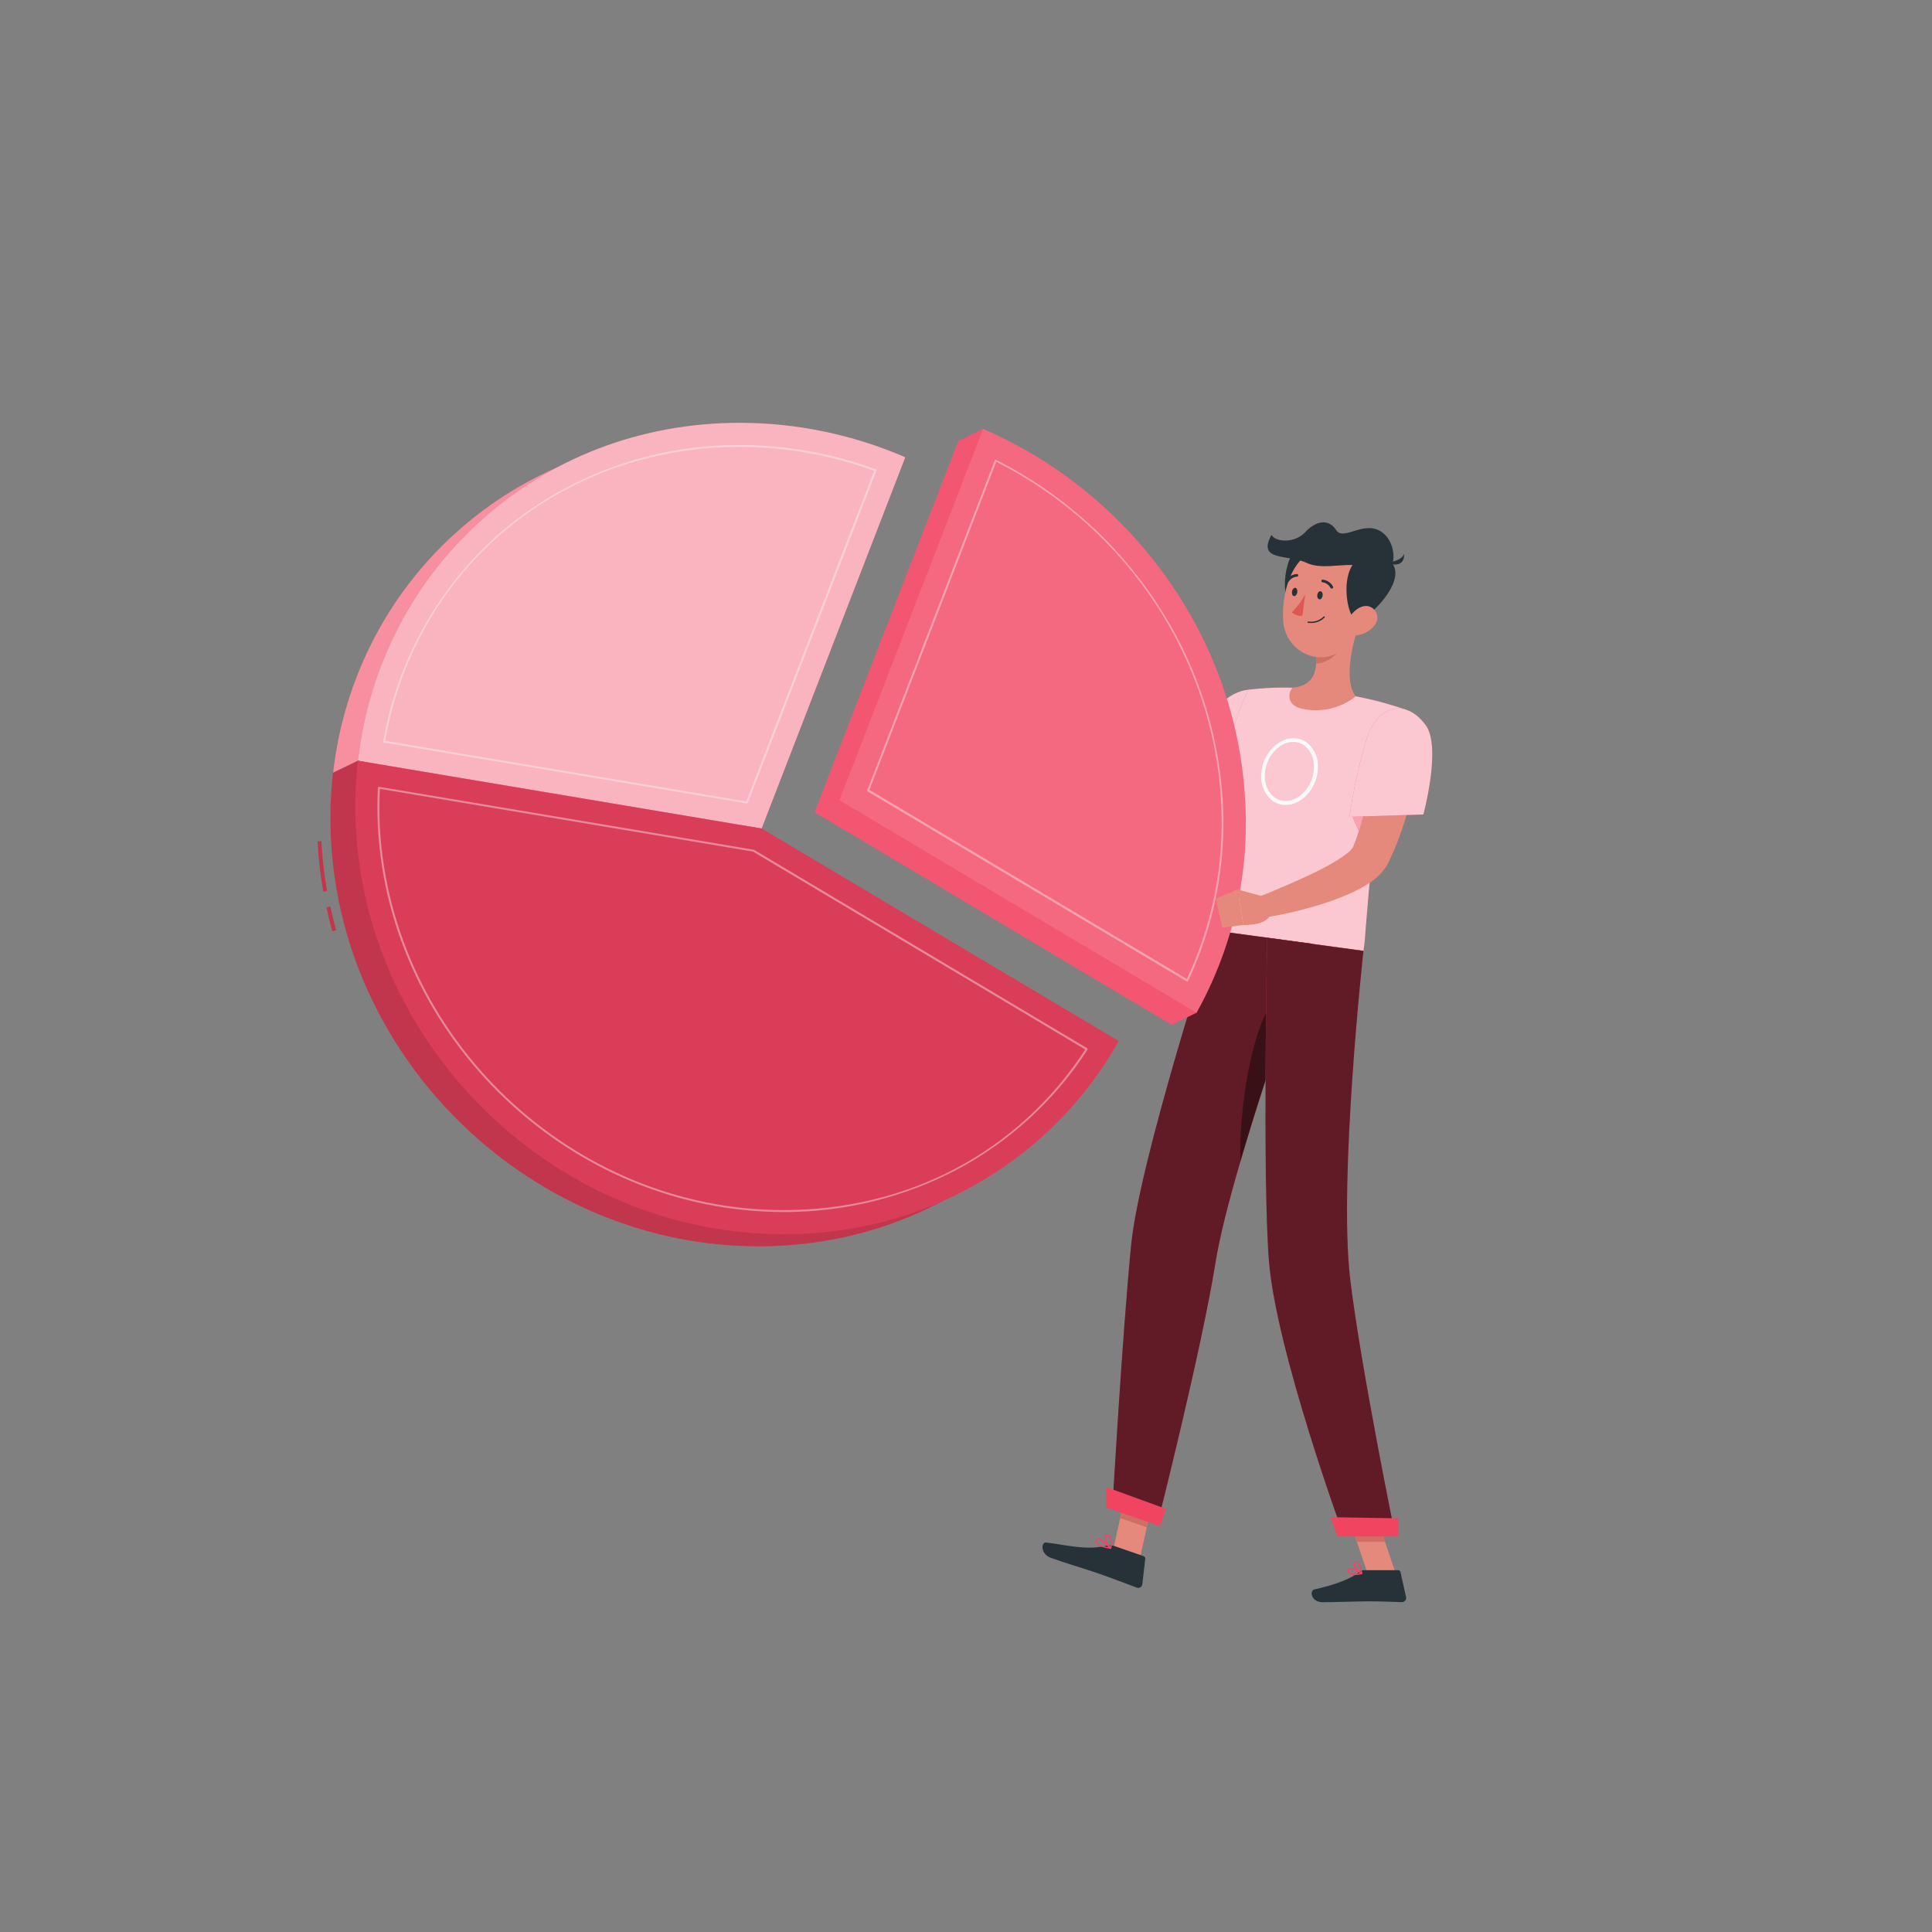 <svg width="500" height="500" viewBox="0 0 500 500" fill="none" xmlns="http://www.w3.org/2000/svg">
<rect x="0" y="0" width="500" height="500" fill="#808080" stroke="none"/>
<path d="M328 188.17C327.49 189.68 327 190.98 326.46 192.35C325.92 193.72 325.36 195.04 324.78 196.35C323.61 199.02 322.31 201.63 320.9 204.21C319.472 206.828 317.889 209.36 316.16 211.79C314.348 214.361 312.27 216.734 309.96 218.87C309.34 219.42 308.71 219.97 308.01 220.48C307.64 220.75 307.37 220.98 306.92 221.27C306.47 221.56 306.04 221.82 305.57 222.07C303.634 223.095 301.47 223.615 299.28 223.58C297.274 223.539 295.297 223.09 293.47 222.26C291.891 221.539 290.404 220.632 289.04 219.56C286.615 217.61 284.457 215.351 282.62 212.84C281.71 211.66 280.9 210.41 280.12 209.16C279.34 207.91 278.64 206.67 277.95 205.26L282.6 202.37C283.4 203.3 284.32 204.37 285.22 205.29C286.12 206.21 287.07 207.16 288.01 208.05C289.797 209.765 291.765 211.281 293.88 212.57C295.88 213.73 297.88 214.31 299.09 214.11C299.693 214.021 300.268 213.795 300.77 213.45L301.19 213.13C301.31 213.04 301.56 212.8 301.75 212.65C302.15 212.31 302.55 211.91 302.94 211.51C306.261 207.759 309.042 203.561 311.2 199.04C312.41 196.71 313.51 194.3 314.59 191.87C315.12 190.66 315.64 189.43 316.13 188.2C316.62 186.97 317.13 185.69 317.55 184.57L328 188.17Z" fill="#E4897B"/>
<path d="M331 184.59C332.56 191.38 317.67 208.74 317.67 208.74L304.28 199C307.245 193.375 310.806 188.085 314.9 183.22C321 176.25 329.28 177.14 331 184.59Z" fill="#F14460"/>
<path opacity="0.7" d="M331 184.59C332.56 191.38 317.67 208.74 317.67 208.74L304.28 199C307.245 193.375 310.806 188.085 314.9 183.22C321 176.25 329.28 177.14 331 184.59Z" fill="white"/>
<path d="M363.59 183.58C360.952 191.289 358.893 199.184 357.43 207.2C356.38 212.79 355.62 218.14 355.05 223C353.71 234.39 353.4 243.12 352.87 246.05L314.25 240.85C311.63 199.15 323.09 178.49 323.09 178.49C326.196 178.114 329.322 177.931 332.45 177.94C333.11 177.94 333.78 177.94 334.45 177.99C339.961 178.41 345.444 179.148 350.87 180.2C351.87 180.39 352.94 180.61 353.95 180.84C359.1 182 363.59 183.58 363.59 183.58Z" fill="#F14460"/>
<path opacity="0.7" d="M363.59 183.58C360.952 191.289 358.893 199.184 357.43 207.2C356.38 212.79 355.62 218.14 355.05 223C353.71 234.39 353.4 243.12 352.87 246.05L314.25 240.85C311.63 199.15 323.09 178.49 323.09 178.49C326.196 178.114 329.322 177.931 332.45 177.94C333.11 177.94 333.78 177.94 334.45 177.99C339.961 178.41 345.444 179.148 350.87 180.2C351.87 180.39 352.94 180.61 353.95 180.84C359.1 182 363.59 183.58 363.59 183.58Z" fill="white"/>
<path d="M357.43 207.2C356.38 212.79 355.62 218.14 355.05 223L349.83 210.94L357.43 207.2Z" fill="#F14460"/>
<path opacity="0.5" d="M357.43 207.2C356.38 212.79 355.62 218.14 355.05 223L349.83 210.94L357.43 207.2Z" fill="white"/>
<path d="M295 403.3L288.12 400.91L291.81 384.33L298.69 386.72L295 403.3Z" fill="#E4897B"/>
<path d="M361.2 407.21H353.92L348.24 390.33H355.53L361.2 407.21Z" fill="#E4897B"/>
<path d="M291.81 384.34L289.9 392.88L296.79 395.27L298.69 386.72L291.81 384.34Z" fill="#CE6F64"/>
<path d="M355.53 390.34H348.24L351.17 399.04H358.46L355.53 390.34Z" fill="#CE6F64"/>
<path d="M287.87 390.4L299.54 394.4C299.54 394.4 310.95 349.4 314.54 326.97C315.62 320.15 318.06 310.71 321 300.63C324.7 287.93 329.21 274.23 332.87 263.51C336.74 252.22 339.64 244.24 339.64 244.24L314.25 240.82C314.25 240.82 294.91 300.12 292.73 322.25C290.45 345.29 287.87 390.4 287.87 390.4Z" fill="#F14460"/>
<path opacity="0.6" d="M287.87 390.4L299.54 394.4C299.54 394.4 310.95 349.4 314.54 326.97C315.62 320.15 318.06 310.71 321 300.63C324.7 287.93 329.21 274.23 332.87 263.51C336.74 252.22 339.64 244.24 339.64 244.24L314.25 240.82C314.25 240.82 294.91 300.12 292.73 322.25C290.45 345.29 287.87 390.4 287.87 390.4Z" fill="black"/>
<path opacity="0.4" d="M321 300.66C324.7 287.96 329.21 274.26 332.87 263.54L330.6 257.67C323.79 264.78 320.58 287.94 321 300.66Z" fill="black"/>
<path d="M327.94 242.7C327.94 242.7 326.69 305.12 328.4 326.4C330.28 349.7 347.74 397.4 347.74 397.4H361.09C361.09 397.4 352.18 353.79 349.45 331.16C346.34 305.38 352.86 246.1 352.86 246.1L327.94 242.7Z" fill="#F14460"/>
<path opacity="0.6" d="M327.94 242.7C327.94 242.7 326.69 305.12 328.4 326.4C330.28 349.7 347.74 397.4 347.74 397.4H361.09C361.09 397.4 352.18 353.79 349.45 331.16C346.34 305.38 352.86 246.1 352.86 246.1L327.94 242.7Z" fill="black"/>
<path d="M352.94 406.36H361.83C361.975 406.361 362.115 406.411 362.227 406.502C362.34 406.592 362.418 406.719 362.45 406.86L363.89 413.34C363.923 413.498 363.92 413.661 363.882 413.817C363.843 413.974 363.769 414.119 363.666 414.243C363.564 414.367 363.434 414.466 363.287 414.533C363.141 414.6 362.981 414.633 362.82 414.63C359.96 414.58 357.88 414.42 354.28 414.42C352.06 414.42 345.38 414.65 342.33 414.65C339.28 414.65 338.87 411.65 340.12 411.35C345.73 410.12 349.96 408.43 351.76 406.81C352.086 406.521 352.505 406.362 352.94 406.36Z" fill="#263238"/>
<path d="M288.44 400.13L295.96 402.73C296.098 402.778 296.215 402.872 296.293 402.995C296.371 403.119 296.405 403.265 296.39 403.41L295.63 410C295.613 410.16 295.559 410.314 295.473 410.45C295.387 410.586 295.271 410.701 295.135 410.786C294.998 410.871 294.843 410.923 294.683 410.94C294.523 410.956 294.361 410.935 294.21 410.88C291.52 409.88 287.65 408.38 284.21 407.2C280.21 405.82 276.71 404.85 272.03 403.2C269.21 402.2 269.41 399.09 270.69 399.2C276.48 399.89 280.92 401.28 286.57 400.02C287.192 399.885 287.838 399.923 288.44 400.13Z" fill="#263238"/>
<path d="M282.62 205.28L285.56 197.88L276.26 197.56C275.655 198.927 275.503 200.451 275.827 201.911C276.151 203.37 276.933 204.687 278.06 205.67L282.62 205.28Z" fill="#E4897B"/>
<path d="M286.57 192.9L279.28 194.31L276.26 197.56L285.56 197.88L286.57 192.9Z" fill="#E4897B"/>
<path d="M332.68 208.32C331.19 208.313 329.759 207.737 328.68 206.71C327.865 205.888 327.239 204.899 326.843 203.811C326.448 202.724 326.293 201.563 326.39 200.41C326.6 195.71 330.04 191.52 334.04 191.08C334.896 190.977 335.764 191.063 336.583 191.333C337.402 191.603 338.152 192.049 338.78 192.64C339.595 193.462 340.221 194.451 340.617 195.538C341.012 196.626 341.167 197.787 341.07 198.94C340.86 203.65 337.42 207.84 333.42 208.28C333.174 208.31 332.927 208.323 332.68 208.32ZM334.68 192.04H334.1C330.57 192.43 327.53 196.2 327.33 200.43C327.244 201.44 327.378 202.457 327.723 203.41C328.069 204.363 328.617 205.229 329.33 205.95C329.851 206.445 330.476 206.82 331.159 207.046C331.841 207.272 332.566 207.345 333.28 207.26C336.81 206.86 339.85 203.1 340.05 198.87C340.133 197.859 339.997 196.841 339.652 195.887C339.307 194.933 338.761 194.064 338.05 193.34C337.143 192.479 335.94 192 334.69 192L334.68 192.04Z" fill="#FAFAFA"/>
<path d="M351.74 161.49C350 166.64 347.66 176.18 350.88 180.2C349.025 181.679 346.874 182.741 344.572 183.316C342.271 183.89 339.872 183.963 337.54 183.53C333.01 182.82 333.21 179.61 334.46 177.99C340.54 177.38 340.98 172.99 340.46 168.74L351.74 161.49Z" fill="#E4897B"/>
<path d="M347.16 164.45L340.51 168.74C340.632 169.735 340.669 170.739 340.62 171.74C342.92 171.74 346.34 169.66 346.9 167.34C347.165 166.401 347.253 165.421 347.16 164.45Z" fill="#CE6F64"/>
<path d="M338.37 140.85C332.73 140.39 330.77 153.98 334.29 156.59C337.81 159.2 348.94 141.71 338.37 140.85Z" fill="#263238"/>
<path d="M353.44 153.63C352.04 160.72 351.58 164.95 347.44 168.13C341.26 172.92 332.87 168.46 332.13 161.13C331.46 154.49 333.87 144.01 341.25 142.13C342.872 141.699 344.577 141.69 346.203 142.103C347.83 142.515 349.324 143.336 350.545 144.488C351.766 145.639 352.672 147.083 353.179 148.683C353.685 150.283 353.775 151.986 353.44 153.63Z" fill="#E4897B"/>
<path d="M352 160.57C348.5 162.75 345.14 143.38 354.84 143.83C366.73 144.39 359.43 156 352 160.57Z" fill="#263238"/>
<path d="M354.56 147.28C349.9 144.69 342.94 147.94 338.17 145.67C333.4 143.4 325.22 145.39 329.06 138.44C330.22 140.44 335.2 140.56 337.79 137.72C340.38 134.88 343.79 134.06 345.79 137.17C347.79 140.28 353.34 134.06 358.07 138.06C362.17 141.49 361.59 151.19 354.56 147.28Z" fill="#263238"/>
<path d="M358.39 145.64C358.39 145.64 362.61 145.5 363.39 143.31C363.44 145.47 362.39 146.89 358.39 145.64Z" fill="#263238"/>
<path d="M355.61 162C354.441 163.393 352.771 164.27 350.96 164.44C348.56 164.63 347.81 162.38 348.86 160.35C349.8 158.52 352.19 156.22 354.41 156.97C354.895 157.141 355.329 157.432 355.672 157.814C356.016 158.196 356.259 158.658 356.378 159.159C356.497 159.659 356.489 160.181 356.355 160.677C356.221 161.173 355.965 161.628 355.61 162Z" fill="#E4897B"/>
<path d="M346.14 397.64H361.86V392.94L344.29 392.64L346.14 397.64Z" fill="#F14460"/>
<path d="M286.32 390.16L300.21 394.97L301.76 390.49L286.31 384.87L286.32 390.16Z" fill="#F14460"/>
<path d="M342.302 154.153C342.38 153.573 342.133 153.061 341.749 153.009C341.366 152.958 340.992 153.386 340.914 153.966C340.836 154.547 341.083 155.059 341.467 155.11C341.85 155.162 342.224 154.733 342.302 154.153Z" fill="#263238"/>
<path d="M335.74 153.28C335.66 153.86 335.29 154.28 334.91 154.28C334.53 154.28 334.28 153.72 334.36 153.13C334.44 152.54 334.81 152.13 335.19 152.13C335.57 152.13 335.82 152.7 335.74 153.28Z" fill="#263238"/>
<path d="M337.79 153.85C336.857 155.538 335.696 157.089 334.34 158.46C334.699 158.797 335.128 159.052 335.596 159.206C336.064 159.359 336.561 159.409 337.05 159.35L337.79 153.85Z" fill="#DE5753"/>
<path d="M339.3 161.24C339.042 161.243 338.785 161.226 338.53 161.19C338.486 161.183 338.446 161.159 338.418 161.124C338.391 161.089 338.377 161.045 338.38 161C338.387 160.954 338.412 160.913 338.45 160.885C338.487 160.857 338.534 160.844 338.58 160.85C339.302 160.962 340.04 160.903 340.735 160.677C341.43 160.451 342.062 160.065 342.58 159.55C342.614 159.518 342.658 159.5 342.705 159.5C342.752 159.5 342.796 159.518 342.83 159.55C342.862 159.582 342.88 159.625 342.88 159.67C342.88 159.715 342.862 159.758 342.83 159.79C342.368 160.255 341.818 160.623 341.212 160.872C340.605 161.121 339.955 161.246 339.3 161.24Z" fill="#263238"/>
<path d="M344.64 152.31C344.579 152.311 344.52 152.296 344.467 152.266C344.414 152.236 344.37 152.192 344.34 152.14C344.141 151.761 343.857 151.434 343.51 151.184C343.163 150.934 342.762 150.768 342.34 150.7C342.29 150.704 342.239 150.697 342.192 150.68C342.144 150.662 342.101 150.635 342.065 150.6C342.029 150.564 342.002 150.521 341.984 150.474C341.966 150.427 341.959 150.376 341.963 150.326C341.966 150.275 341.981 150.226 342.005 150.182C342.029 150.138 342.063 150.1 342.104 150.07C342.144 150.04 342.191 150.019 342.24 150.008C342.29 149.998 342.341 149.999 342.39 150.01C342.932 150.083 343.45 150.283 343.9 150.594C344.35 150.905 344.72 151.318 344.98 151.8C345.003 151.839 345.018 151.883 345.024 151.928C345.03 151.973 345.026 152.018 345.014 152.062C345.002 152.106 344.981 152.147 344.953 152.183C344.925 152.218 344.89 152.248 344.85 152.27C344.786 152.306 344.712 152.32 344.64 152.31Z" fill="#263238"/>
<path d="M333.21 150.63C333.148 150.645 333.082 150.645 333.02 150.63C332.944 150.579 332.891 150.5 332.872 150.41C332.853 150.32 332.87 150.227 332.92 150.15C333.213 149.686 333.613 149.299 334.086 149.021C334.559 148.742 335.092 148.581 335.64 148.55C335.731 148.552 335.818 148.59 335.881 148.656C335.945 148.721 335.98 148.809 335.98 148.9C335.98 148.99 335.944 149.076 335.88 149.14C335.817 149.204 335.73 149.24 335.64 149.24C335.208 149.271 334.79 149.403 334.419 149.628C334.049 149.852 333.737 150.161 333.51 150.53C333.471 150.569 333.424 150.598 333.372 150.616C333.32 150.633 333.264 150.638 333.21 150.63Z" fill="#263238"/>
<path d="M350.54 407.64C350.04 407.677 349.543 407.543 349.13 407.26C348.999 407.151 348.898 407.01 348.837 406.85C348.775 406.691 348.756 406.519 348.78 406.35C348.779 406.249 348.806 406.151 348.857 406.064C348.908 405.978 348.982 405.907 349.07 405.86C349.88 405.46 352.23 406.86 352.49 407.06C352.518 407.078 352.54 407.104 352.554 407.134C352.568 407.164 352.574 407.197 352.57 407.23C352.566 407.264 352.552 407.296 352.528 407.321C352.505 407.347 352.474 407.364 352.44 407.37C351.82 407.536 351.182 407.626 350.54 407.64ZM349.45 406.13C349.378 406.113 349.302 406.113 349.23 406.13C349.18 406.13 349.13 406.2 349.12 406.33C349.103 406.446 349.116 406.564 349.156 406.674C349.196 406.784 349.263 406.882 349.35 406.96C350.166 407.328 351.091 407.375 351.94 407.09C351.179 406.613 350.334 406.287 349.45 406.13Z" fill="#F14460"/>
<path d="M352.4 407.38H352.32C351.57 406.97 350.11 405.38 350.26 404.56C350.285 404.433 350.354 404.319 350.454 404.236C350.555 404.154 350.68 404.11 350.81 404.11C350.942 404.091 351.076 404.101 351.204 404.138C351.332 404.176 351.45 404.242 351.55 404.33C352.39 405.02 352.55 407.12 352.55 407.21C352.555 407.24 352.551 407.272 352.539 407.3C352.526 407.329 352.506 407.353 352.48 407.37C352.454 407.379 352.427 407.382 352.4 407.38ZM350.93 404.38H350.85C350.63 404.38 350.61 404.51 350.6 404.55C350.51 405.03 351.44 406.24 352.19 406.81C352.135 405.982 351.836 405.188 351.33 404.53C351.214 404.447 351.072 404.408 350.93 404.42V404.38Z" fill="#F14460"/>
<path d="M287.44 400.85C286.26 400.68 284.19 400.27 283.67 399.34C283.6 399.2 283.563 399.046 283.563 398.89C283.563 398.734 283.6 398.579 283.67 398.44C283.703 398.353 283.758 398.275 283.83 398.216C283.902 398.156 283.988 398.116 284.08 398.1C285.08 397.91 287.36 400.29 287.62 400.56C287.639 400.588 287.649 400.621 287.649 400.655C287.649 400.689 287.639 400.722 287.62 400.75C287.604 400.783 287.578 400.81 287.546 400.828C287.513 400.846 287.477 400.854 287.44 400.85ZM284.15 398.44H284.08C284.044 398.449 284.011 398.467 283.984 398.491C283.956 398.515 283.934 398.546 283.92 398.58C283.871 398.67 283.845 398.772 283.845 398.875C283.845 398.978 283.871 399.079 283.92 399.17C284.21 399.7 285.32 400.17 286.92 400.43C286 399.53 284.73 398.44 284.15 398.44Z" fill="#F14460"/>
<path d="M287.44 400.85C287.395 400.85 287.352 400.832 287.32 400.8C286.62 400.14 285.49 398.08 285.88 397.35C285.97 397.17 286.18 396.99 286.65 397.1C286.817 397.138 286.974 397.211 287.111 397.312C287.249 397.414 287.364 397.542 287.45 397.69C287.812 398.65 287.864 399.699 287.6 400.69C287.593 400.718 287.58 400.743 287.56 400.764C287.541 400.785 287.517 400.801 287.49 400.81L287.44 400.85ZM286.39 397.41C286.349 397.404 286.307 397.411 286.27 397.428C286.233 397.446 286.201 397.475 286.18 397.51C285.95 397.95 286.66 399.51 287.33 400.31C287.525 399.499 287.466 398.647 287.16 397.87C287.096 397.762 287.011 397.668 286.909 397.594C286.808 397.52 286.692 397.468 286.57 397.44L286.39 397.41Z" fill="#F14460"/>
<path d="M367.63 192.06C367.5 193.54 367.35 194.85 367.15 196.21C366.95 197.57 366.74 198.91 366.51 200.21C366.03 202.9 365.46 205.57 364.77 208.21C364.08 210.85 363.26 213.51 362.31 216.15L361.57 218.15L360.73 220.15C360.47 220.8 360.14 221.45 359.82 222.15L359.35 223.15L359.23 223.4L359.02 223.79C358.868 224.072 358.701 224.346 358.52 224.61C357.407 226.16 356.009 227.484 354.4 228.51C353.119 229.347 351.783 230.095 350.4 230.75C347.871 231.943 345.265 232.965 342.6 233.81C337.455 235.455 332.189 236.695 326.85 237.52L325.47 232.23C330.21 230.33 335.01 228.29 339.55 226.13C341.765 225.086 343.925 223.928 346.02 222.66C346.962 222.093 347.864 221.461 348.72 220.77C349.297 220.338 349.792 219.807 350.18 219.2L350.26 218.99L350.58 218.17C350.8 217.62 351.02 217.08 351.2 216.5L351.78 214.8L352.31 213.06C352.98 210.72 353.59 208.33 354.11 205.89C354.63 203.45 355.11 200.99 355.51 198.52C355.91 196.05 356.29 193.52 356.6 191.16L367.63 192.06Z" fill="#E4897B"/>
<path d="M369 187.71C373.08 193.36 368.37 210.78 368.37 210.78L349.25 211.39C350.202 204.622 351.666 197.936 353.63 191.39C356.67 182.05 364 180.86 369 187.71Z" fill="#F14460"/>
<path opacity="0.7" d="M369 187.71C373.08 193.36 368.37 210.78 368.37 210.78L349.25 211.39C350.202 204.622 351.666 197.936 353.63 191.39C356.67 182.05 364 180.86 369 187.71Z" fill="white"/>
<path d="M227.85 121.45C214.325 115.585 199.742 112.549 185 112.53C133 112.53 91.87 150.35 86.21 199.98L92.66 196.87L190.66 217.53L227.85 121.45Z" fill="#F14460"/>
<path opacity="0.4" d="M227.85 121.45C214.325 115.585 199.742 112.549 185 112.53C133 112.53 91.87 150.35 86.21 199.98L92.66 196.87L190.66 217.53L227.85 121.45Z" fill="white"/>
<path d="M234.29 118.34C220.759 112.47 206.169 109.435 191.42 109.42C139.42 109.42 98.29 147.24 92.63 196.87L197.11 214.42L234.29 118.34Z" fill="#F14460"/>
<path opacity="0.6" d="M234.29 118.34C220.759 112.47 206.169 109.435 191.42 109.42C139.42 109.42 98.29 147.24 92.63 196.87L197.11 214.42L234.29 118.34Z" fill="white"/>
<path d="M248 114.13L210.8 210.21L303.21 265.21L309.66 262.1C309.66 262.1 316.8 228.73 315.8 210.17C313.55 168.77 254.43 110.98 254.43 110.98L248 114.13Z" fill="#F14460"/>
<path opacity="0.1" d="M248 114.13L210.8 210.21L303.21 265.21L309.66 262.1C309.66 262.1 316.8 228.73 315.8 210.17C313.55 168.77 254.43 110.98 254.43 110.98L248 114.13Z" fill="white"/>
<path d="M254.43 111L217.24 207.1L309.66 262.1C319.015 245.342 323.38 226.258 322.24 207.1C319.92 164.19 292.18 127.31 254.43 111Z" fill="#F14460"/>
<path opacity="0.2" d="M254.43 111L217.24 207.1L309.66 262.1C319.015 245.342 323.38 226.258 322.24 207.1C319.92 164.19 292.18 127.31 254.43 111Z" fill="white"/>
<g style="mix-blend-mode:color-dodge" opacity="0.4">
<path d="M307.26 254C307.218 254.013 307.172 254.013 307.13 254L224.54 204.81C224.489 204.779 224.451 204.73 224.433 204.673C224.414 204.617 224.417 204.555 224.44 204.5L257.44 119.14C257.452 119.106 257.471 119.075 257.495 119.05C257.52 119.024 257.55 119.004 257.583 118.99C257.616 118.977 257.652 118.971 257.688 118.973C257.723 118.974 257.758 118.984 257.79 119C274.484 127.425 288.705 140.04 299.06 155.61C309.387 171.033 315.399 188.939 316.47 207.47C317.387 223.452 314.293 239.409 307.47 253.89C307.455 253.924 307.433 253.954 307.406 253.978C307.378 254.002 307.345 254.02 307.31 254.03L307.26 254ZM225 204.43L307.17 253.37C313.878 239.026 316.913 223.239 316 207.43C314 170.33 291.71 136.66 257.84 119.51L225 204.43Z" fill="#FAFAFA"/>
</g>
<g style="mix-blend-mode:color-dodge" opacity="0.4">
<path d="M193.28 207.94L99.35 192.17C99.286 192.157 99.23 192.121 99.19 192.07C99.166 192.009 99.166 191.941 99.19 191.88C102.857 170.336 114.052 150.793 130.78 136.73C147.864 122.678 169.329 115.05 191.45 115.17C203.473 115.17 215.402 117.303 226.68 121.47C226.712 121.478 226.742 121.494 226.766 121.517C226.791 121.54 226.809 121.568 226.82 121.6C226.846 121.664 226.846 121.736 226.82 121.8L193.54 207.8C193.517 207.848 193.48 207.887 193.433 207.912C193.386 207.938 193.333 207.947 193.28 207.94ZM99.69 191.72L193.12 207.41L226.23 121.85C215.076 117.763 203.289 115.671 191.41 115.67C145.26 115.67 107.57 146.93 99.69 191.72Z" fill="#FAFAFA"/>
</g>
<path d="M190.66 217.53L92.66 196.87L86.18 200C85.517 205.825 85.346 211.696 85.67 217.55C88.81 275.55 138.37 322.55 196.36 322.55C234.16 322.55 266.21 302.55 283.07 272.55L190.66 217.53Z" fill="#F14460"/>
<path opacity="0.2" d="M190.66 217.53L92.66 196.87L86.18 200C85.517 205.825 85.346 211.696 85.67 217.55C88.81 275.55 138.37 322.55 196.36 322.55C234.16 322.55 266.21 302.55 283.07 272.55L190.66 217.53Z" fill="black"/>
<path d="M197.11 214.42L92.63 196.87C91.968 202.695 91.794 208.566 92.11 214.42C95.26 272.42 144.81 319.42 202.8 319.42C240.61 319.42 272.66 299.42 289.52 269.42L197.11 214.42Z" fill="#F14460"/>
<path opacity="0.1" d="M197.11 214.42L92.63 196.87C91.968 202.695 91.794 208.566 92.11 214.42C95.26 272.42 144.81 319.42 202.8 319.42C240.61 319.42 272.66 299.42 289.52 269.42L197.11 214.42Z" fill="black"/>
<g style="mix-blend-mode:color-dodge" opacity="0.4">
<path d="M202.8 313.67C147.91 313.67 100.8 269 97.8 214.11C97.625 210.695 97.625 207.274 97.8 203.86C97.799 203.825 97.806 203.79 97.822 203.758C97.838 203.727 97.861 203.7 97.89 203.68C97.916 203.655 97.948 203.636 97.983 203.626C98.018 203.615 98.054 203.613 98.09 203.62L195.02 219.9H195.1L281.36 271.28C281.39 271.297 281.416 271.32 281.437 271.347C281.457 271.375 281.472 271.406 281.48 271.44C281.503 271.501 281.503 271.569 281.48 271.63C273.091 284.598 261.556 295.232 247.95 302.54C234.04 309.896 218.535 313.719 202.8 313.67ZM98.31 204.16C98.16 207.46 98.17 210.79 98.31 214.08C101.31 268.71 148.13 313.17 202.76 313.17C235.21 313.17 263.67 298.02 280.87 271.61L194.87 220.39L98.31 204.16Z" fill="#FAFAFA"/>
</g>
<path d="M83.66 230.76C82.911 226.459 82.413 222.119 82.17 217.76L83.17 217.7C83.404 222.032 83.895 226.346 84.64 230.62L83.66 230.76Z" fill="#F14460"/>
<path opacity="0.2" d="M83.66 230.76C82.911 226.459 82.413 222.119 82.17 217.76L83.17 217.7C83.404 222.032 83.895 226.346 84.64 230.62L83.66 230.76Z" fill="black"/>
<path d="M86 241C85.44 239 84.93 236.88 84.49 234.83L85.49 234.62C85.93 236.62 86.43 238.71 86.98 240.74L86 241Z" fill="#F14460"/>
<path opacity="0.2" d="M86 241C85.44 239 84.93 236.88 84.49 234.83L85.49 234.62C85.93 236.62 86.43 238.71 86.98 240.74L86 241Z" fill="black"/>
<path d="M327.42 232.13L320.28 230.21L321.83 239.38C321.83 239.38 328.27 239.67 328.83 236.27L327.42 232.13Z" fill="#E4897B"/>
<path d="M314.66 232.54L316.3 240.07L321.83 239.38L320.28 230.21L314.66 232.54Z" fill="#E4897B"/>
</svg>
